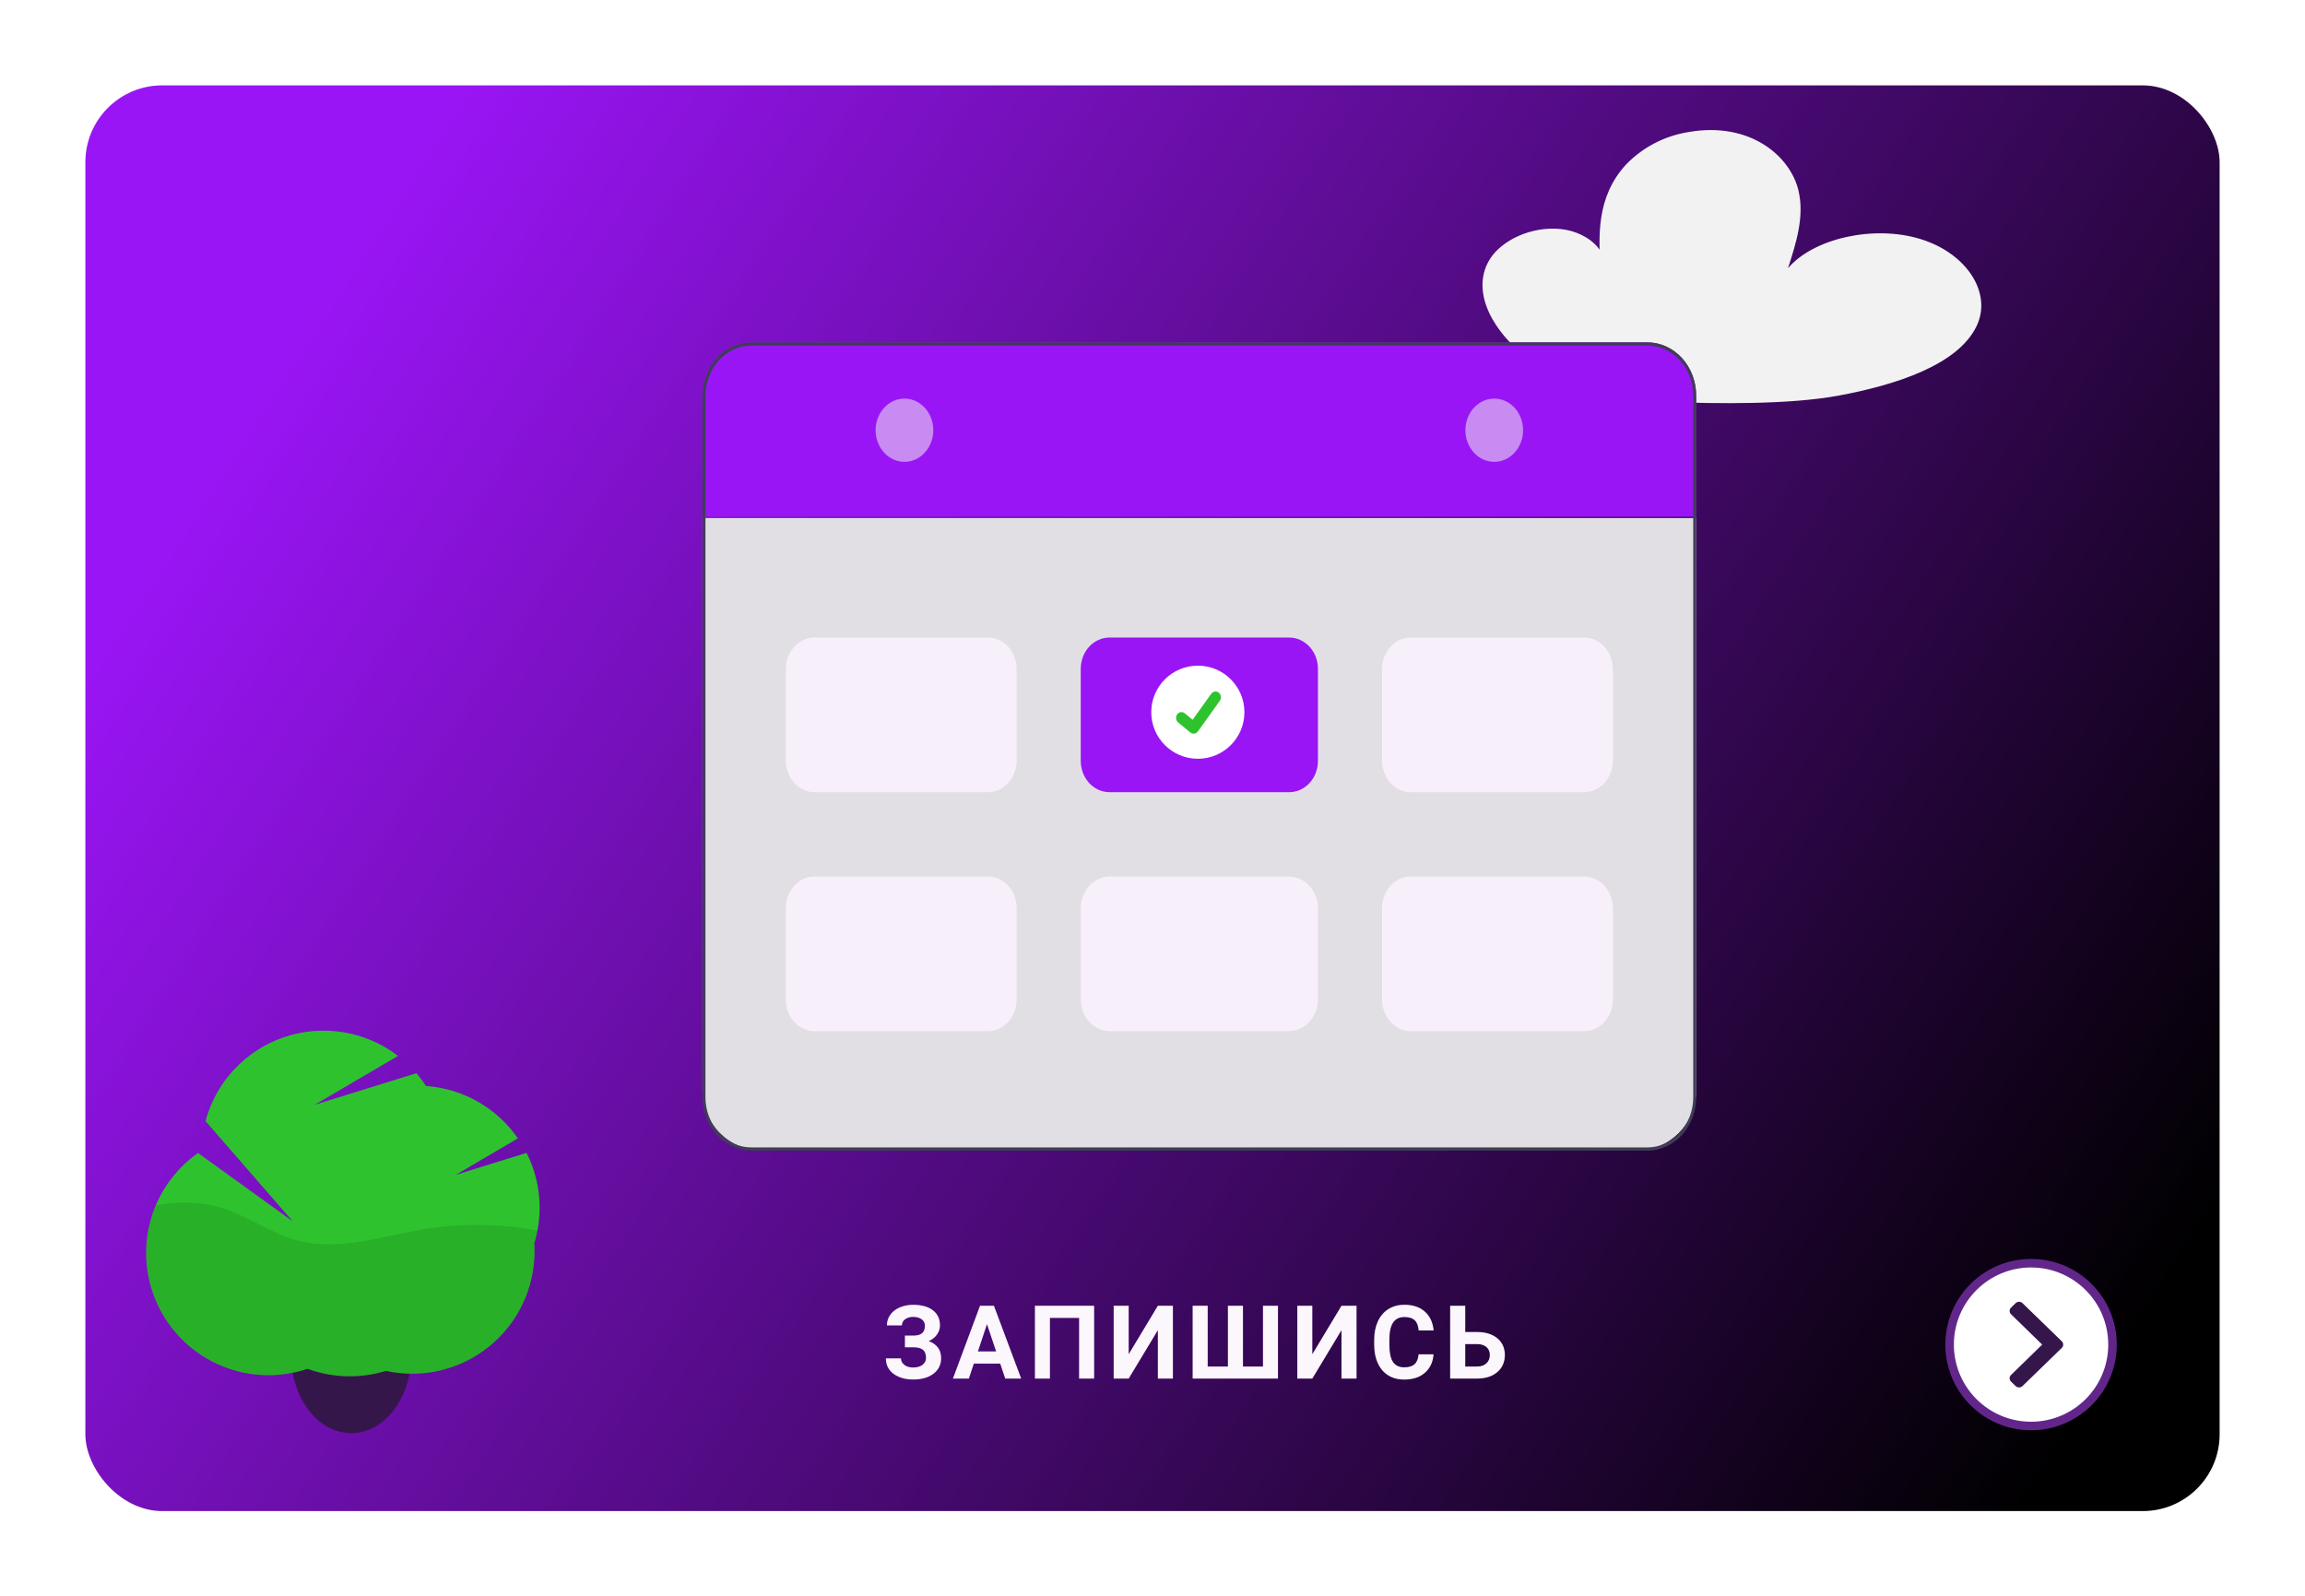 <svg width="270" height="187" viewBox="0 0 270 187" fill="none" xmlns="http://www.w3.org/2000/svg">
<g id="Book Card" filter="url(#filter0_d)">
<rect id="gradient" x="10" y="9" width="250" height="167" rx="9" fill="url(#paint0_linear)"/>
<g id="Go Button" filter="url(#filter1_d)">
<path id="Ellipse 2" d="M247.452 156.5C247.452 161.766 243.181 166.034 237.912 166.034C232.642 166.034 228.371 161.766 228.371 156.5C228.371 151.235 232.642 146.966 237.912 146.966C243.181 146.966 247.452 151.235 247.452 156.5Z" fill="white" stroke="#62268B"/>
<g id="Arrow Right">
<path id="Arrow Right_2" d="M241.51 156.89L236.908 161.356C236.687 161.571 236.327 161.571 236.105 161.356L235.568 160.835C235.346 160.62 235.346 160.272 235.567 160.056L239.214 156.5L235.567 152.945C235.346 152.729 235.346 152.381 235.568 152.166L236.105 151.645C236.327 151.43 236.687 151.43 236.908 151.645L241.51 156.11C241.732 156.326 241.732 156.675 241.51 156.89Z" fill="#35164A"/>
</g>
</g>
<path id="&#208;&#151;&#208;&#144;&#208;&#159;&#208;&#152;&#208;&#168;&#208;&#152;&#208;&#161;&#208;&#172;" d="M108.342 154.298C108.342 153.974 108.215 153.72 107.961 153.537C107.707 153.349 107.372 153.255 106.954 153.255C106.579 153.255 106.266 153.349 106.016 153.537C105.77 153.72 105.647 153.96 105.647 154.257H103.889C103.889 153.796 104.018 153.382 104.276 153.015C104.538 152.644 104.907 152.355 105.383 152.148C105.864 151.941 106.387 151.837 106.954 151.837C107.938 151.837 108.709 152.048 109.268 152.47C109.827 152.892 110.106 153.49 110.106 154.263C110.106 154.642 109.991 154.994 109.76 155.318C109.534 155.642 109.209 155.902 108.788 156.097C109.256 156.261 109.616 156.511 109.866 156.847C110.116 157.179 110.241 157.593 110.241 158.089C110.241 158.855 109.94 159.464 109.338 159.917C108.741 160.367 107.946 160.591 106.954 160.591C106.332 160.591 105.774 160.486 105.278 160.275C104.782 160.06 104.405 159.769 104.147 159.402C103.893 159.031 103.766 158.601 103.766 158.113H105.536C105.536 158.417 105.668 158.673 105.934 158.88C106.2 159.083 106.539 159.185 106.954 159.185C107.422 159.185 107.791 159.08 108.061 158.869C108.334 158.658 108.471 158.39 108.471 158.066C108.471 157.621 108.35 157.302 108.108 157.111C107.866 156.916 107.512 156.818 107.047 156.818H105.998V155.441H107.082C107.922 155.429 108.342 155.048 108.342 154.298ZM117.158 158.722H114.076L113.49 160.48H111.621L114.797 151.949H116.425L119.619 160.48H117.75L117.158 158.722ZM114.55 157.298H116.683L115.611 154.105L114.55 157.298ZM128.165 160.48H126.401V153.373H122.985V160.48H121.227V151.949H128.165V160.48ZM135.627 151.949H137.391V160.48H135.627V154.814L132.211 160.48H130.453V151.949H132.211V157.626L135.627 151.949ZM141.466 151.949V159.068H143.833V151.949H145.597V159.068H147.941V151.949H149.698V160.48H139.702V151.949H141.466ZM157.137 151.949H158.901V160.48H157.137V154.814L153.721 160.48H151.963V151.949H153.721V157.626L157.137 151.949ZM167.922 157.638C167.855 158.556 167.515 159.279 166.902 159.806C166.293 160.333 165.488 160.597 164.488 160.597C163.394 160.597 162.533 160.23 161.904 159.496C161.279 158.757 160.966 157.746 160.966 156.46V155.939C160.966 155.119 161.111 154.396 161.4 153.771C161.689 153.146 162.101 152.667 162.636 152.335C163.175 152 163.8 151.832 164.511 151.832C165.496 151.832 166.289 152.095 166.89 152.623C167.492 153.15 167.839 153.89 167.933 154.843H166.175C166.132 154.292 165.978 153.894 165.713 153.648C165.451 153.398 165.05 153.273 164.511 153.273C163.925 153.273 163.486 153.484 163.193 153.906C162.904 154.324 162.756 154.974 162.748 155.857V156.501C162.748 157.423 162.886 158.097 163.164 158.523C163.445 158.949 163.886 159.162 164.488 159.162C165.031 159.162 165.435 159.039 165.701 158.792C165.97 158.542 166.125 158.158 166.164 157.638H167.922ZM171.634 155.025H173.005C174.009 155.025 174.804 155.269 175.389 155.757C175.979 156.242 176.274 156.896 176.274 157.72C176.274 158.548 175.981 159.214 175.395 159.718C174.813 160.218 174.038 160.472 173.069 160.48H169.864V151.949H171.634V155.025ZM171.634 156.443V159.068H173.034C173.483 159.068 173.841 158.945 174.106 158.699C174.376 158.453 174.511 158.123 174.511 157.708C174.511 157.322 174.382 157.017 174.124 156.794C173.87 156.568 173.52 156.451 173.075 156.443H171.634Z" fill="#FBF7FD"/>
<g id="tree">
<path id="Vector" d="M48.171 157.661C48.177 158.477 48.097 159.292 47.933 160.091C47.899 160.242 47.866 160.389 47.832 160.532C46.942 164.098 44.431 166.707 41.436 166.874C41.336 166.874 41.235 166.874 41.13 166.874C37.963 166.874 35.285 164.143 34.4 160.382C34.376 160.282 34.354 160.182 34.33 160.082C34.162 159.283 34.078 158.468 34.08 157.652C34.08 152.557 37.237 148.429 41.13 148.429C45.023 148.429 48.171 152.567 48.171 157.661Z" fill="#35164A"/>
<path id="Vector_2" d="M63.213 140.48C63.214 138.243 62.688 136.038 61.678 134.041L53.384 136.619L60.664 132.341C59.444 130.578 57.843 129.111 55.979 128.05C54.115 126.988 52.037 126.358 49.897 126.207C49.555 125.684 49.18 125.183 48.773 124.709L36.853 128.413L46.625 122.684C44.757 121.251 42.565 120.3 40.242 119.916C37.92 119.531 35.538 119.725 33.308 120.479C31.078 121.234 29.068 122.526 27.457 124.242C25.846 125.958 24.683 128.044 24.072 130.316L34.276 142.05L23.196 134.056C20.382 136.037 18.375 138.966 17.544 142.304C16.713 145.643 17.112 149.169 18.669 152.237C20.226 155.306 22.837 157.712 26.023 159.015C29.21 160.319 32.759 160.432 36.023 159.335C38.971 160.414 42.191 160.5 45.193 159.579C47.286 160.038 49.457 160.023 51.544 159.535C53.632 159.046 55.583 158.096 57.254 156.755C58.925 155.413 60.275 153.715 61.203 151.783C62.131 149.852 62.614 147.738 62.616 145.596C62.616 145.276 62.604 144.962 62.583 144.642C62.997 143.293 63.209 141.891 63.213 140.48Z" fill="#2EC32E"/>
<path id="Vector_3" opacity="0.1" d="M62.965 143.137C58.586 142.308 54.095 142.251 49.696 142.968C44.718 143.793 39.629 145.603 34.76 144.279C31.896 143.502 29.428 141.706 26.645 140.702C23.949 139.764 21.045 139.594 18.258 140.211C17.195 142.749 16.886 145.54 17.368 148.249C17.85 150.959 19.103 153.472 20.976 155.488C22.85 157.505 25.265 158.94 27.934 159.621C30.602 160.303 33.41 160.202 36.023 159.33C38.97 160.411 42.191 160.498 45.193 159.579C47.286 160.038 49.457 160.023 51.544 159.535C53.631 159.046 55.583 158.096 57.254 156.755C58.925 155.413 60.275 153.714 61.203 151.783C62.131 149.852 62.614 147.738 62.616 145.596C62.616 145.276 62.604 144.962 62.583 144.642C62.738 144.148 62.866 143.646 62.965 143.137Z" fill="black"/>
</g>
<path id="coud" d="M194.725 46.054C186.344 45.706 178.709 42.326 175.255 37.089C175.093 36.844 174.941 36.596 174.798 36.343C173.537 34.112 173.143 31.547 174.522 29.349C175.901 27.15 179.348 25.48 182.804 25.827C186.26 26.174 188.963 28.931 187.532 31.113C187.215 26.703 186.95 22.069 190.508 18.23C192.467 16.224 195.022 14.905 197.792 14.468C204.961 13.208 209.721 17.259 210.674 21.347C211.377 24.367 210.406 27.435 209.438 30.423C212.42 26.899 219.511 25.331 224.945 26.996C230.378 28.66 233.389 33.321 231.533 37.195C229.347 41.752 222.06 44.108 215.291 45.353C209.7 46.382 201.319 46.327 194.725 46.054Z" fill="#F2F2F2"/>
<g id="caendar">
<path id="Rectangle 4" d="M82.289 59.684H198.685V126.781C198.685 130.647 195.551 133.781 191.685 133.781H89.289C85.423 133.781 82.289 130.647 82.289 126.781V59.684Z" fill="#E2DFE4"/>
<path id="Vector_4" d="M198.685 45.334V59.684H198.339V59.532H82.635V59.684H82.289V45.334C82.291 43.681 82.892 42.097 83.963 40.929C85.032 39.761 86.483 39.104 87.997 39.102H192.978C194.491 39.104 195.942 39.761 197.012 40.929C198.082 42.097 198.684 43.681 198.685 45.334Z" fill="#9A15F5"/>
<path id="Vector_5" d="M192.978 39.102H87.997C86.483 39.104 85.032 39.763 83.963 40.934C82.892 42.106 82.291 43.694 82.289 45.351V127.532C82.291 129.189 82.892 130.777 83.963 131.949C85.032 133.12 86.483 133.779 87.997 133.781H192.978C194.491 133.779 195.942 133.12 197.012 131.949C198.082 130.777 198.684 129.189 198.685 127.532V45.351C198.684 43.694 198.082 42.106 197.012 40.934C195.942 39.763 194.491 39.104 192.978 39.102ZM198.339 127.532C198.337 129.088 197.772 130.58 196.767 131.68C195.762 132.781 194.399 133.4 192.978 133.402H87.997C86.575 133.4 85.213 132.781 84.207 131.68C83.202 130.58 82.637 129.088 82.635 127.532V45.351C82.637 43.795 83.202 42.303 84.207 41.202C85.213 40.102 86.575 39.483 87.997 39.481H192.978C194.399 39.483 195.762 40.102 196.767 41.202C197.772 42.303 198.337 43.795 198.339 45.351V127.532Z" fill="#3F3D56"/>
<path id="Vector_6" d="M105.944 53.098C107.81 53.098 109.323 51.439 109.323 49.393C109.323 47.347 107.81 45.688 105.944 45.688C104.078 45.688 102.565 47.347 102.565 49.393C102.565 51.439 104.078 53.098 105.944 53.098Z" fill="#C78BF1"/>
<path id="Vector_7" d="M175.03 53.098C176.897 53.098 178.41 51.439 178.41 49.393C178.41 47.347 176.897 45.688 175.03 45.688C173.164 45.688 171.651 47.347 171.651 49.393C171.651 51.439 173.164 53.098 175.03 53.098Z" fill="#C78BF1"/>
<path id="Vector_8" d="M151.015 91.793H129.959C129.067 91.792 128.212 91.406 127.581 90.722C126.951 90.037 126.596 89.108 126.595 88.139V77.334C126.596 76.365 126.951 75.436 127.581 74.752C128.212 74.067 129.067 73.681 129.959 73.68H151.015C151.907 73.681 152.762 74.067 153.393 74.752C154.024 75.436 154.379 76.365 154.38 77.334V88.139C154.379 89.108 154.024 90.037 153.393 90.722C152.762 91.406 151.907 91.792 151.015 91.793Z" fill="#9A15F5"/>
<path id="Vector_9" d="M150.938 119.785H130.036C129.124 119.784 128.249 119.391 127.604 118.694C126.959 117.997 126.596 117.052 126.595 116.066V105.391C126.596 104.405 126.959 103.46 127.604 102.763C128.249 102.066 129.124 101.673 130.036 101.672H150.938C151.851 101.673 152.725 102.066 153.371 102.763C154.016 103.46 154.379 104.405 154.38 105.391V116.066C154.379 117.052 154.016 117.997 153.371 118.694C152.725 119.391 151.851 119.784 150.938 119.785Z" fill="#F7F0FB"/>
<path id="Vector_10" d="M115.737 119.785H95.4C94.512 119.784 93.661 119.391 93.033 118.694C92.406 117.997 92.052 117.052 92.051 116.066V105.391C92.052 104.405 92.406 103.46 93.033 102.763C93.661 102.066 94.512 101.673 95.4 101.672H115.737C116.625 101.673 117.476 102.066 118.104 102.763C118.731 103.46 119.084 104.405 119.085 105.391V116.066C119.084 117.052 118.731 117.997 118.104 118.694C117.476 119.391 116.625 119.784 115.737 119.785Z" fill="#F7F0FB"/>
<path id="Vector_11" d="M115.737 91.793H95.4C94.512 91.792 93.661 91.4 93.033 90.702C92.406 90.005 92.052 89.06 92.051 88.074V77.399C92.052 76.413 92.406 75.468 93.033 74.771C93.661 74.074 94.512 73.681 95.4 73.68H115.737C116.625 73.681 117.476 74.074 118.104 74.771C118.731 75.468 119.084 76.413 119.085 77.399V88.074C119.084 89.06 118.731 90.005 118.104 90.702C117.476 91.4 116.625 91.792 115.737 91.793Z" fill="#F7F0FB"/>
<path id="Vector_12" d="M185.575 119.785H165.237C164.349 119.784 163.498 119.391 162.871 118.694C162.243 117.997 161.89 117.052 161.889 116.066V105.391C161.89 104.405 162.243 103.46 162.871 102.763C163.498 102.066 164.349 101.673 165.237 101.672H185.575C186.462 101.673 187.313 102.066 187.941 102.763C188.569 103.46 188.922 104.405 188.923 105.391V116.066C188.922 117.052 188.569 117.997 187.941 118.694C187.313 119.391 186.462 119.784 185.575 119.785Z" fill="#F7F0FB"/>
<path id="Vector_13" d="M185.575 91.793H165.237C164.349 91.792 163.498 91.4 162.871 90.702C162.243 90.005 161.89 89.06 161.889 88.074V77.399C161.89 76.413 162.243 75.468 162.871 74.771C163.498 74.074 164.349 73.681 165.237 73.68H185.575C186.462 73.681 187.313 74.074 187.941 74.771C188.569 75.468 188.922 76.413 188.923 77.399V88.074C188.922 89.06 188.569 90.005 187.941 90.702C187.313 91.4 186.462 91.792 185.575 91.793Z" fill="#F7F0FB"/>
<path id="Vector_14" d="M140.311 87.879C143.325 87.879 145.767 85.438 145.767 82.426C145.767 79.415 143.325 76.974 140.311 76.974C137.298 76.974 134.855 79.415 134.855 82.426C134.855 85.438 137.298 87.879 140.311 87.879Z" fill="white"/>
<path id="Vector_15" d="M139.817 84.937C139.68 84.938 139.548 84.89 139.438 84.803L139.432 84.797L138.007 83.629C137.874 83.519 137.787 83.358 137.765 83.179C137.742 83.001 137.787 82.821 137.89 82.678C137.992 82.535 138.143 82.442 138.309 82.418C138.475 82.394 138.644 82.443 138.777 82.552L139.7 83.31L141.88 80.263C141.931 80.192 141.994 80.133 142.066 80.089C142.138 80.044 142.217 80.015 142.3 80.004C142.382 79.992 142.466 79.998 142.546 80.021C142.627 80.044 142.702 80.083 142.768 80.138C142.901 80.247 142.988 80.409 143.01 80.587C143.032 80.766 142.987 80.946 142.885 81.089L140.32 84.673C140.261 84.755 140.185 84.822 140.097 84.868C140.01 84.914 139.914 84.938 139.817 84.937Z" fill="#2EC32E"/>
</g>
</g>
<defs>
<filter id="filter0_d" x="0" y="0" width="270" height="187" filterUnits="userSpaceOnUse" color-interpolation-filters="sRGB">
<feFlood flood-opacity="0" result="BackgroundImageFix"/>
<feColorMatrix in="SourceAlpha" type="matrix" values="0 0 0 0 0 0 0 0 0 0 0 0 0 0 0 0 0 0 127 0"/>
<feOffset dy="1"/>
<feGaussianBlur stdDeviation="5"/>
<feColorMatrix type="matrix" values="0 0 0 0 0 0 0 0 0 0 0 0 0 0 0 0 0 0 0.25 0"/>
<feBlend mode="normal" in2="BackgroundImageFix" result="effect1_dropShadow"/>
<feBlend mode="normal" in="SourceGraphic" in2="effect1_dropShadow" result="shape"/>
</filter>
<filter id="filter1_d" x="222.871" y="141.466" width="30.08" height="30.068" filterUnits="userSpaceOnUse" color-interpolation-filters="sRGB">
<feFlood flood-opacity="0" result="BackgroundImageFix"/>
<feColorMatrix in="SourceAlpha" type="matrix" values="0 0 0 0 0 0 0 0 0 0 0 0 0 0 0 0 0 0 127 0"/>
<feOffset/>
<feGaussianBlur stdDeviation="2.5"/>
<feColorMatrix type="matrix" values="0 0 0 0 0 0 0 0 0 0 0 0 0 0 0 0 0 0 0.25 0"/>
<feBlend mode="normal" in2="BackgroundImageFix" result="effect1_dropShadow"/>
<feBlend mode="normal" in="SourceGraphic" in2="effect1_dropShadow" result="shape"/>
</filter>
<linearGradient id="paint0_linear" x1="39.878" y1="29.113" x2="246.532" y2="162.064" gradientUnits="userSpaceOnUse">
<stop stop-color="#9A15F5"/>
<stop offset="1"/>
</linearGradient>
</defs>
</svg>
